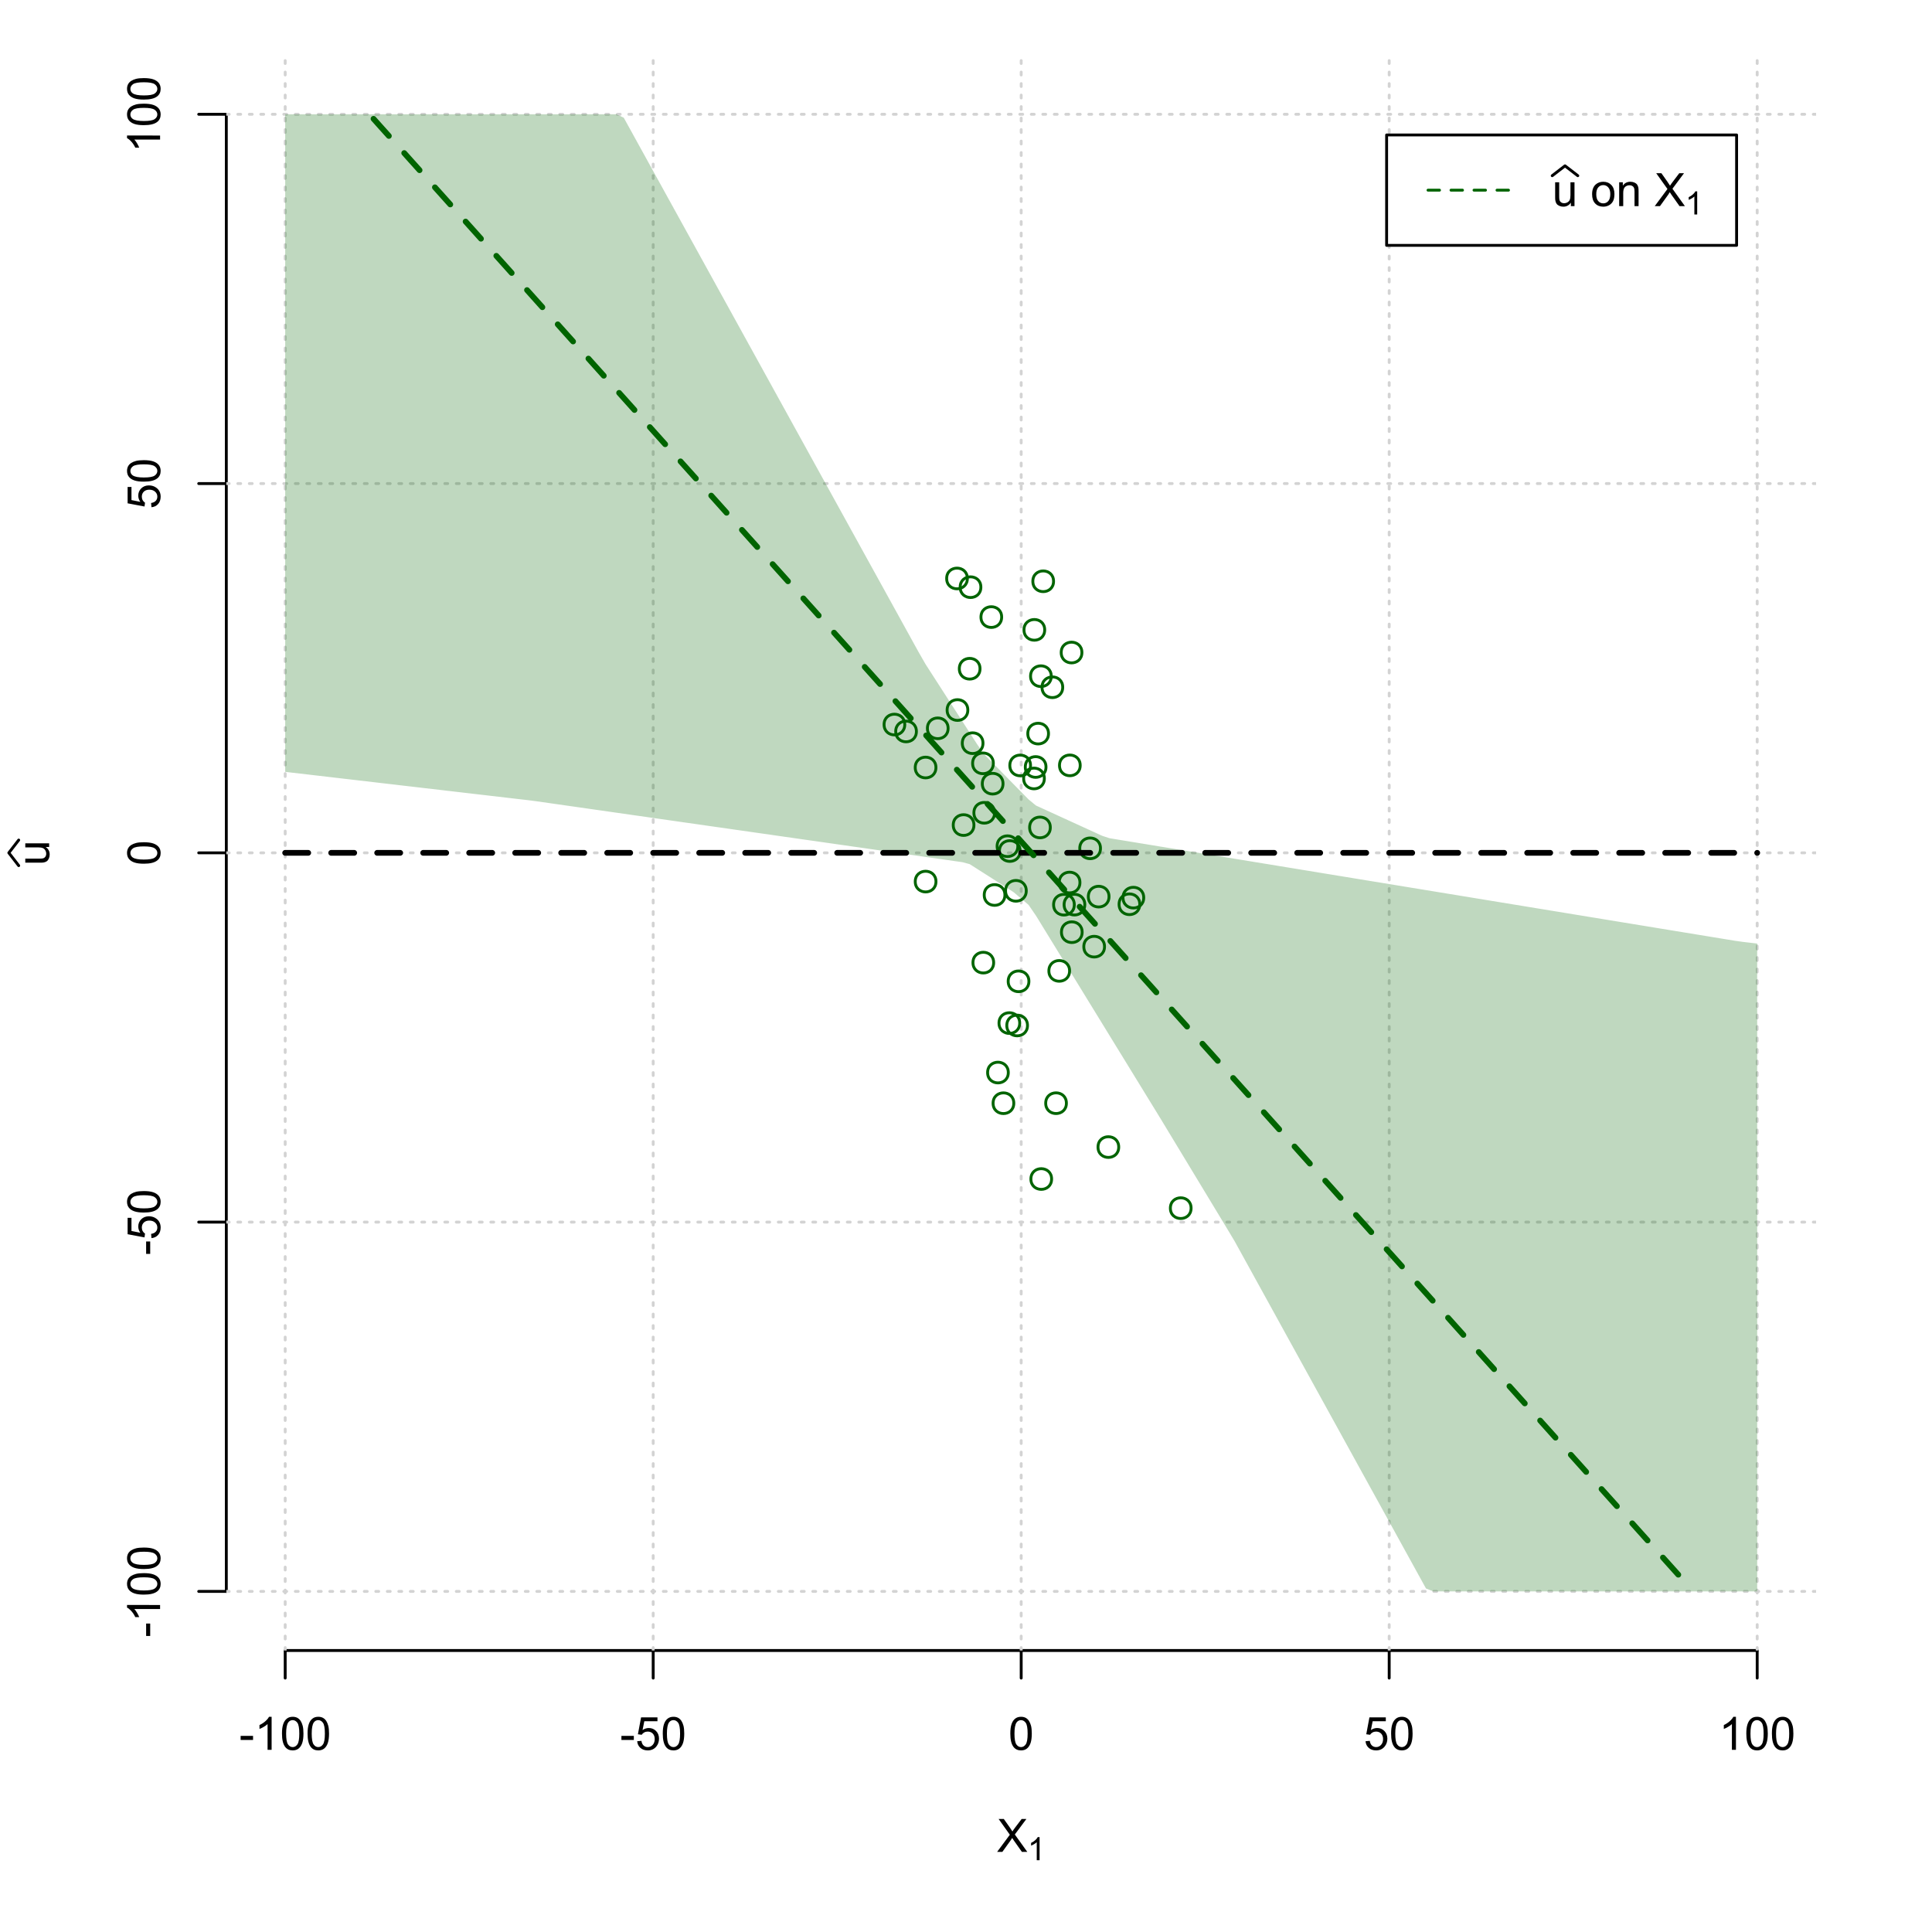 <?xml version="1.0" encoding="UTF-8"?>
<svg xmlns="http://www.w3.org/2000/svg" xmlns:xlink="http://www.w3.org/1999/xlink" width="504pt" height="504pt" viewBox="0 0 504 504" version="1.1">
<defs>
<g>
<symbol overflow="visible" id="glyph0-0">
<path style="stroke:none;" d="M 1.5 0 L 1.5 -7.5 L 7.5 -7.5 L 7.5 0 Z M 1.688 -0.188 L 7.312 -0.188 L 7.312 -7.312 L 1.688 -7.312 Z M 1.688 -0.188 "/>
</symbol>
<symbol overflow="visible" id="glyph0-1">
<path style="stroke:none;" d="M 0.055 0 L 3.375 -4.477 L 0.445 -8.59 L 1.797 -8.59 L 3.359 -6.387 C 3.68 -5.93 3.91 -5.578 4.047 -5.332 C 4.238 -5.645 4.465 -5.969 4.727 -6.312 L 6.457 -8.59 L 7.695 -8.59 L 4.676 -4.539 L 7.93 0 L 6.523 0 L 4.359 -3.062 C 4.238 -3.238 4.113 -3.43 3.984 -3.641 C 3.789 -3.324 3.652 -3.109 3.574 -2.992 L 1.418 0 Z M 0.055 0 "/>
</symbol>
<symbol overflow="visible" id="glyph0-2">
<path style="stroke:none;" d="M 0.383 -2.578 L 0.383 -3.641 L 3.621 -3.641 L 3.621 -2.578 Z M 0.383 -2.578 "/>
</symbol>
<symbol overflow="visible" id="glyph0-3">
<path style="stroke:none;" d="M 4.469 0 L 3.414 0 L 3.414 -6.719 C 3.16 -6.477 2.828 -6.234 2.414 -5.996 C 2 -5.75 1.629 -5.57 1.305 -5.449 L 1.305 -6.469 C 1.895 -6.742 2.41 -7.078 2.852 -7.477 C 3.293 -7.871 3.605 -8.254 3.789 -8.625 L 4.469 -8.625 Z M 4.469 0 "/>
</symbol>
<symbol overflow="visible" id="glyph0-4">
<path style="stroke:none;" d="M 0.5 -4.234 C 0.496 -5.246 0.602 -6.062 0.812 -6.688 C 1.02 -7.305 1.328 -7.785 1.742 -8.121 C 2.148 -8.457 2.668 -8.625 3.297 -8.625 C 3.758 -8.625 4.164 -8.531 4.512 -8.348 C 4.855 -8.16 5.141 -7.891 5.371 -7.543 C 5.594 -7.191 5.773 -6.766 5.906 -6.266 C 6.035 -5.762 6.098 -5.086 6.102 -4.234 C 6.098 -3.227 5.996 -2.414 5.789 -1.797 C 5.578 -1.176 5.266 -0.695 4.859 -0.359 C 4.445 -0.02 3.926 0.145 3.297 0.148 C 2.465 0.145 1.816 -0.148 1.348 -0.742 C 0.781 -1.457 0.496 -2.621 0.5 -4.234 Z M 1.582 -4.234 C 1.582 -2.824 1.746 -1.887 2.074 -1.418 C 2.402 -0.949 2.809 -0.715 3.297 -0.719 C 3.777 -0.715 4.184 -0.949 4.52 -1.422 C 4.848 -1.887 5.016 -2.824 5.016 -4.234 C 5.016 -5.648 4.848 -6.59 4.52 -7.055 C 4.184 -7.516 3.773 -7.746 3.289 -7.75 C 2.801 -7.746 2.414 -7.543 2.125 -7.137 C 1.762 -6.613 1.582 -5.645 1.582 -4.234 Z M 1.582 -4.234 "/>
</symbol>
<symbol overflow="visible" id="glyph0-5">
<path style="stroke:none;" d="M 0.5 -2.25 L 1.605 -2.344 C 1.684 -1.805 1.871 -1.398 2.176 -1.125 C 2.473 -0.852 2.836 -0.715 3.258 -0.719 C 3.766 -0.715 4.195 -0.906 4.547 -1.293 C 4.898 -1.672 5.074 -2.18 5.074 -2.82 C 5.074 -3.414 4.902 -3.891 4.566 -4.242 C 4.227 -4.59 3.785 -4.762 3.242 -4.766 C 2.898 -4.762 2.594 -4.684 2.32 -4.531 C 2.047 -4.375 1.832 -4.176 1.676 -3.93 L 0.688 -4.062 L 1.516 -8.473 L 5.789 -8.473 L 5.789 -7.465 L 2.359 -7.465 L 1.898 -5.156 C 2.414 -5.516 2.953 -5.695 3.523 -5.695 C 4.27 -5.695 4.902 -5.434 5.422 -4.914 C 5.934 -4.395 6.191 -3.727 6.195 -2.914 C 6.191 -2.133 5.965 -1.461 5.516 -0.898 C 4.961 -0.199 4.211 0.145 3.258 0.148 C 2.477 0.145 1.836 -0.07 1.344 -0.508 C 0.844 -0.941 0.562 -1.523 0.5 -2.25 Z M 0.5 -2.25 "/>
</symbol>
<symbol overflow="visible" id="glyph0-6">
<path style="stroke:none;" d="M 4.867 0 L 4.867 -0.914 C 4.379 -0.211 3.723 0.141 2.895 0.141 C 2.527 0.141 2.184 0.07 1.867 -0.07 C 1.547 -0.211 1.309 -0.387 1.156 -0.602 C 1 -0.812 0.895 -1.074 0.832 -1.383 C 0.785 -1.59 0.762 -1.918 0.766 -2.367 L 0.766 -6.223 L 1.82 -6.223 L 1.82 -2.773 C 1.816 -2.219 1.84 -1.848 1.887 -1.656 C 1.949 -1.379 2.09 -1.16 2.309 -1.004 C 2.523 -0.84 2.789 -0.762 3.105 -0.766 C 3.418 -0.762 3.715 -0.844 3.996 -1.008 C 4.273 -1.172 4.469 -1.391 4.586 -1.672 C 4.699 -1.949 4.758 -2.355 4.758 -2.891 L 4.758 -6.223 L 5.812 -6.223 L 5.812 0 Z M 4.867 0 "/>
</symbol>
<symbol overflow="visible" id="glyph0-7">
<path style="stroke:none;" d=""/>
</symbol>
<symbol overflow="visible" id="glyph0-8">
<path style="stroke:none;" d="M 0.398 -3.109 C 0.398 -4.262 0.719 -5.117 1.359 -5.672 C 1.895 -6.133 2.547 -6.363 3.316 -6.363 C 4.172 -6.363 4.871 -6.082 5.414 -5.52 C 5.953 -4.957 6.223 -4.184 6.227 -3.199 C 6.223 -2.398 6.102 -1.766 5.867 -1.309 C 5.625 -0.848 5.277 -0.492 4.82 -0.238 C 4.359 0.016 3.859 0.141 3.316 0.141 C 2.441 0.141 1.734 -0.137 1.203 -0.695 C 0.664 -1.254 0.398 -2.059 0.398 -3.109 Z M 1.484 -3.109 C 1.48 -2.309 1.656 -1.711 2.004 -1.32 C 2.348 -0.922 2.785 -0.727 3.316 -0.727 C 3.84 -0.727 4.273 -0.926 4.621 -1.324 C 4.969 -1.723 5.145 -2.328 5.145 -3.148 C 5.145 -3.914 4.969 -4.496 4.617 -4.895 C 4.266 -5.289 3.832 -5.488 3.316 -5.492 C 2.785 -5.488 2.348 -5.293 2.004 -4.898 C 1.656 -4.5 1.48 -3.902 1.484 -3.109 Z M 1.484 -3.109 "/>
</symbol>
<symbol overflow="visible" id="glyph0-9">
<path style="stroke:none;" d="M 0.789 0 L 0.789 -6.223 L 1.742 -6.223 L 1.742 -5.336 C 2.195 -6.02 2.855 -6.363 3.719 -6.363 C 4.09 -6.363 4.434 -6.293 4.754 -6.16 C 5.066 -6.023 5.305 -5.848 5.461 -5.633 C 5.617 -5.41 5.727 -5.152 5.789 -4.852 C 5.828 -4.656 5.848 -4.312 5.848 -3.828 L 5.848 0 L 4.793 0 L 4.793 -3.785 C 4.793 -4.215 4.75 -4.535 4.668 -4.75 C 4.586 -4.961 4.441 -5.129 4.234 -5.258 C 4.023 -5.383 3.777 -5.449 3.5 -5.449 C 3.047 -5.449 2.66 -5.305 2.332 -5.02 C 2.004 -4.734 1.84 -4.195 1.844 -3.398 L 1.844 0 Z M 0.789 0 "/>
</symbol>
<symbol overflow="visible" id="glyph1-0">
<path style="stroke:none;" d="M 1.051 0 L 1.051 -5.25 L 5.25 -5.25 L 5.25 0 Z M 1.18 -0.133 L 5.117 -0.133 L 5.117 -5.117 L 1.18 -5.117 Z M 1.18 -0.133 "/>
</symbol>
<symbol overflow="visible" id="glyph1-1">
<path style="stroke:none;" d="M 3.129 0 L 2.391 0 L 2.391 -4.703 C 2.211 -4.531 1.977 -4.363 1.691 -4.195 C 1.398 -4.023 1.141 -3.895 0.914 -3.812 L 0.914 -4.527 C 1.328 -4.719 1.688 -4.953 1.996 -5.234 C 2.305 -5.508 2.523 -5.777 2.652 -6.039 L 3.129 -6.039 Z M 3.129 0 "/>
</symbol>
<symbol overflow="visible" id="glyph2-0">
<path style="stroke:none;" d="M 0 -1.5 L -7.5 -1.5 L -7.5 -7.5 L 0 -7.5 Z M -0.188 -1.688 L -0.188 -7.312 L -7.312 -7.312 L -7.312 -1.688 Z M -0.188 -1.688 "/>
</symbol>
<symbol overflow="visible" id="glyph2-1">
<path style="stroke:none;" d="M 0 -4.867 L -0.914 -4.867 C -0.211 -4.379 0.141 -3.723 0.141 -2.895 C 0.141 -2.527 0.07 -2.184 -0.07 -1.867 C -0.211 -1.547 -0.387 -1.309 -0.598 -1.156 C -0.809 -1 -1.07 -0.895 -1.383 -0.832 C -1.59 -0.789 -1.918 -0.766 -2.367 -0.77 L -6.223 -0.77 L -6.223 -1.824 L -2.773 -1.824 C -2.219 -1.82 -1.848 -1.844 -1.656 -1.887 C -1.379 -1.949 -1.16 -2.09 -1.004 -2.309 C -0.84 -2.523 -0.762 -2.789 -0.766 -3.105 C -0.762 -3.418 -0.844 -3.715 -1.008 -3.996 C -1.172 -4.273 -1.391 -4.469 -1.672 -4.586 C -1.945 -4.699 -2.352 -4.758 -2.887 -4.758 L -6.223 -4.758 L -6.223 -5.812 L 0 -5.812 Z M 0 -4.867 "/>
</symbol>
<symbol overflow="visible" id="glyph2-2">
<path style="stroke:none;" d="M -2.578 -0.383 L -3.641 -0.383 L -3.641 -3.621 L -2.578 -3.621 Z M -2.578 -0.383 "/>
</symbol>
<symbol overflow="visible" id="glyph2-3">
<path style="stroke:none;" d="M 0 -4.469 L 0 -3.414 L -6.719 -3.418 C -6.477 -3.16 -6.234 -2.828 -5.996 -2.418 C -5.75 -2.004 -5.57 -1.633 -5.449 -1.309 L -6.469 -1.309 C -6.742 -1.895 -7.078 -2.41 -7.477 -2.852 C -7.871 -3.293 -8.254 -3.605 -8.625 -3.793 L -8.625 -4.473 Z M 0 -4.469 "/>
</symbol>
<symbol overflow="visible" id="glyph2-4">
<path style="stroke:none;" d="M -4.234 -0.5 C -5.246 -0.496 -6.062 -0.602 -6.688 -0.812 C -7.305 -1.02 -7.785 -1.328 -8.121 -1.742 C -8.457 -2.152 -8.625 -2.672 -8.625 -3.301 C -8.625 -3.758 -8.531 -4.164 -8.348 -4.512 C -8.16 -4.859 -7.891 -5.145 -7.543 -5.371 C -7.191 -5.594 -6.766 -5.773 -6.266 -5.906 C -5.762 -6.035 -5.086 -6.098 -4.234 -6.102 C -3.223 -6.098 -2.41 -5.996 -1.793 -5.789 C -1.176 -5.578 -0.695 -5.266 -0.359 -4.859 C -0.02 -4.445 0.145 -3.926 0.148 -3.297 C 0.145 -2.465 -0.148 -1.816 -0.742 -1.348 C -1.457 -0.781 -2.621 -0.496 -4.234 -0.5 Z M -4.234 -1.582 C -2.824 -1.582 -1.887 -1.746 -1.418 -2.074 C -0.949 -2.402 -0.715 -2.809 -0.719 -3.297 C -0.715 -3.777 -0.949 -4.184 -1.422 -4.52 C -1.887 -4.848 -2.824 -5.016 -4.234 -5.016 C -5.648 -5.016 -6.59 -4.848 -7.055 -4.52 C -7.516 -4.188 -7.746 -3.777 -7.75 -3.289 C -7.746 -2.801 -7.543 -2.414 -7.137 -2.129 C -6.613 -1.762 -5.645 -1.582 -4.234 -1.582 Z M -4.234 -1.582 "/>
</symbol>
<symbol overflow="visible" id="glyph2-5">
<path style="stroke:none;" d="M -2.25 -0.5 L -2.344 -1.605 C -1.805 -1.684 -1.398 -1.871 -1.125 -2.176 C -0.852 -2.473 -0.715 -2.836 -0.719 -3.258 C -0.715 -3.766 -0.906 -4.195 -1.293 -4.547 C -1.672 -4.898 -2.18 -5.074 -2.816 -5.074 C -3.414 -5.074 -3.891 -4.902 -4.242 -4.566 C -4.59 -4.227 -4.762 -3.785 -4.766 -3.242 C -4.762 -2.898 -4.684 -2.594 -4.531 -2.32 C -4.375 -2.047 -4.176 -1.832 -3.93 -1.676 L -4.062 -0.688 L -8.473 -1.52 L -8.473 -5.789 L -7.465 -5.789 L -7.465 -2.363 L -5.156 -1.898 C -5.516 -2.414 -5.695 -2.953 -5.695 -3.523 C -5.695 -4.27 -5.434 -4.902 -4.914 -5.422 C -4.395 -5.934 -3.727 -6.191 -2.91 -6.195 C -2.133 -6.191 -1.461 -5.965 -0.895 -5.516 C -0.199 -4.961 0.145 -4.211 0.148 -3.258 C 0.145 -2.477 -0.07 -1.836 -0.508 -1.344 C -0.941 -0.848 -1.523 -0.566 -2.25 -0.5 Z M -2.25 -0.5 "/>
</symbol>
</g>
<clipPath id="clip1">
  <path d="M 74 14.398 L 75 14.398 L 75 430.559 L 74 430.559 Z M 74 14.398 "/>
</clipPath>
<clipPath id="clip2">
  <path d="M 170 14.398 L 171 14.398 L 171 430.559 L 170 430.559 Z M 170 14.398 "/>
</clipPath>
<clipPath id="clip3">
  <path d="M 266 14.398 L 267 14.398 L 267 430.559 L 266 430.559 Z M 266 14.398 "/>
</clipPath>
<clipPath id="clip4">
  <path d="M 362 14.398 L 363 14.398 L 363 430.559 L 362 430.559 Z M 362 14.398 "/>
</clipPath>
<clipPath id="clip5">
  <path d="M 458 14.398 L 459 14.398 L 459 430.559 L 458 430.559 Z M 458 14.398 "/>
</clipPath>
<clipPath id="clip6">
  <path d="M 59.039 414 L 473.758 414 L 473.758 416 L 59.039 416 Z M 59.039 414 "/>
</clipPath>
<clipPath id="clip7">
  <path d="M 59.039 318 L 473.758 318 L 473.758 320 L 59.039 320 Z M 59.039 318 "/>
</clipPath>
<clipPath id="clip8">
  <path d="M 59.039 222 L 473.758 222 L 473.758 223 L 59.039 223 Z M 59.039 222 "/>
</clipPath>
<clipPath id="clip9">
  <path d="M 59.039 125 L 473.758 125 L 473.758 127 L 59.039 127 Z M 59.039 125 "/>
</clipPath>
<clipPath id="clip10">
  <path d="M 59.039 29 L 473.758 29 L 473.758 31 L 59.039 31 Z M 59.039 29 "/>
</clipPath>
</defs>
<g id="surface3906">
<rect x="0" y="0" width="504" height="504" style="fill:rgb(100%,100%,100%);fill-opacity:1;stroke:none;"/>
<g style="fill:rgb(0%,0%,0%);fill-opacity:1;">
  <use xlink:href="#glyph0-1" x="260.062" y="483.102"/>
</g>
<g style="fill:rgb(0%,0%,0%);fill-opacity:1;">
  <use xlink:href="#glyph1-1" x="268.066" y="485.281"/>
</g>
<g style="fill:rgb(0%,0%,0%);fill-opacity:1;">
  <use xlink:href="#glyph2-1" x="12.82" y="225.816"/>
</g>
<path style="fill:none;stroke-width:0.75;stroke-linecap:round;stroke-linejoin:round;stroke:rgb(0%,0%,0%);stroke-opacity:1;stroke-miterlimit:10;" d="M 4.879 225.816 L 2.301 222.48 L 4.879 219.145 "/>
<path style="fill:none;stroke-width:0.75;stroke-linecap:round;stroke-linejoin:round;stroke:rgb(0%,0%,0%);stroke-opacity:1;stroke-miterlimit:10;" d="M 74.398 430.559 L 458.398 430.559 "/>
<path style="fill:none;stroke-width:0.75;stroke-linecap:round;stroke-linejoin:round;stroke:rgb(0%,0%,0%);stroke-opacity:1;stroke-miterlimit:10;" d="M 74.398 430.559 L 74.398 437.762 "/>
<path style="fill:none;stroke-width:0.75;stroke-linecap:round;stroke-linejoin:round;stroke:rgb(0%,0%,0%);stroke-opacity:1;stroke-miterlimit:10;" d="M 170.398 430.559 L 170.398 437.762 "/>
<path style="fill:none;stroke-width:0.75;stroke-linecap:round;stroke-linejoin:round;stroke:rgb(0%,0%,0%);stroke-opacity:1;stroke-miterlimit:10;" d="M 266.398 430.559 L 266.398 437.762 "/>
<path style="fill:none;stroke-width:0.75;stroke-linecap:round;stroke-linejoin:round;stroke:rgb(0%,0%,0%);stroke-opacity:1;stroke-miterlimit:10;" d="M 362.398 430.559 L 362.398 437.762 "/>
<path style="fill:none;stroke-width:0.75;stroke-linecap:round;stroke-linejoin:round;stroke:rgb(0%,0%,0%);stroke-opacity:1;stroke-miterlimit:10;" d="M 458.398 430.559 L 458.398 437.762 "/>
<g style="fill:rgb(0%,0%,0%);fill-opacity:1;">
  <use xlink:href="#glyph0-2" x="62.391" y="456.48"/>
  <use xlink:href="#glyph0-3" x="66.387" y="456.48"/>
  <use xlink:href="#glyph0-4" x="73.061" y="456.48"/>
  <use xlink:href="#glyph0-4" x="79.734" y="456.48"/>
</g>
<g style="fill:rgb(0%,0%,0%);fill-opacity:1;">
  <use xlink:href="#glyph0-2" x="161.727" y="456.48"/>
  <use xlink:href="#glyph0-5" x="165.723" y="456.48"/>
  <use xlink:href="#glyph0-4" x="172.396" y="456.48"/>
</g>
<g style="fill:rgb(0%,0%,0%);fill-opacity:1;">
  <use xlink:href="#glyph0-4" x="263.062" y="456.48"/>
</g>
<g style="fill:rgb(0%,0%,0%);fill-opacity:1;">
  <use xlink:href="#glyph0-5" x="355.727" y="456.48"/>
  <use xlink:href="#glyph0-4" x="362.4" y="456.48"/>
</g>
<g style="fill:rgb(0%,0%,0%);fill-opacity:1;">
  <use xlink:href="#glyph0-3" x="448.387" y="456.48"/>
  <use xlink:href="#glyph0-4" x="455.061" y="456.48"/>
  <use xlink:href="#glyph0-4" x="461.734" y="456.48"/>
</g>
<path style="fill:none;stroke-width:0.75;stroke-linecap:round;stroke-linejoin:round;stroke:rgb(0%,0%,0%);stroke-opacity:1;stroke-miterlimit:10;" d="M 59.039 415.148 L 59.039 29.812 "/>
<path style="fill:none;stroke-width:0.75;stroke-linecap:round;stroke-linejoin:round;stroke:rgb(0%,0%,0%);stroke-opacity:1;stroke-miterlimit:10;" d="M 59.039 415.148 L 51.84 415.148 "/>
<path style="fill:none;stroke-width:0.75;stroke-linecap:round;stroke-linejoin:round;stroke:rgb(0%,0%,0%);stroke-opacity:1;stroke-miterlimit:10;" d="M 59.039 318.812 L 51.84 318.812 "/>
<path style="fill:none;stroke-width:0.75;stroke-linecap:round;stroke-linejoin:round;stroke:rgb(0%,0%,0%);stroke-opacity:1;stroke-miterlimit:10;" d="M 59.039 222.48 L 51.84 222.48 "/>
<path style="fill:none;stroke-width:0.75;stroke-linecap:round;stroke-linejoin:round;stroke:rgb(0%,0%,0%);stroke-opacity:1;stroke-miterlimit:10;" d="M 59.039 126.148 L 51.84 126.148 "/>
<path style="fill:none;stroke-width:0.75;stroke-linecap:round;stroke-linejoin:round;stroke:rgb(0%,0%,0%);stroke-opacity:1;stroke-miterlimit:10;" d="M 59.039 29.812 L 51.84 29.812 "/>
<g style="fill:rgb(0%,0%,0%);fill-opacity:1;">
  <use xlink:href="#glyph2-2" x="41.762" y="427.156"/>
  <use xlink:href="#glyph2-3" x="41.762" y="423.16"/>
  <use xlink:href="#glyph2-4" x="41.762" y="416.486"/>
  <use xlink:href="#glyph2-4" x="41.762" y="409.812"/>
</g>
<g style="fill:rgb(0%,0%,0%);fill-opacity:1;">
  <use xlink:href="#glyph2-2" x="41.762" y="327.484"/>
  <use xlink:href="#glyph2-5" x="41.762" y="323.488"/>
  <use xlink:href="#glyph2-4" x="41.762" y="316.814"/>
</g>
<g style="fill:rgb(0%,0%,0%);fill-opacity:1;">
  <use xlink:href="#glyph2-4" x="41.762" y="225.816"/>
</g>
<g style="fill:rgb(0%,0%,0%);fill-opacity:1;">
  <use xlink:href="#glyph2-5" x="41.762" y="132.82"/>
  <use xlink:href="#glyph2-4" x="41.762" y="126.146"/>
</g>
<g style="fill:rgb(0%,0%,0%);fill-opacity:1;">
  <use xlink:href="#glyph2-3" x="41.762" y="39.824"/>
  <use xlink:href="#glyph2-4" x="41.762" y="33.15"/>
  <use xlink:href="#glyph2-4" x="41.762" y="26.477"/>
</g>
<g clip-path="url(#clip1)" clip-rule="nonzero">
<path style="fill:none;stroke-width:0.75;stroke-linecap:round;stroke-linejoin:round;stroke:rgb(82.745%,82.745%,82.745%);stroke-opacity:1;stroke-dasharray:0.75,2.25;stroke-miterlimit:10;" d="M 74.398 430.559 L 74.398 14.398 "/>
</g>
<g clip-path="url(#clip2)" clip-rule="nonzero">
<path style="fill:none;stroke-width:0.75;stroke-linecap:round;stroke-linejoin:round;stroke:rgb(82.745%,82.745%,82.745%);stroke-opacity:1;stroke-dasharray:0.75,2.25;stroke-miterlimit:10;" d="M 170.398 430.559 L 170.398 14.398 "/>
</g>
<g clip-path="url(#clip3)" clip-rule="nonzero">
<path style="fill:none;stroke-width:0.75;stroke-linecap:round;stroke-linejoin:round;stroke:rgb(82.745%,82.745%,82.745%);stroke-opacity:1;stroke-dasharray:0.75,2.25;stroke-miterlimit:10;" d="M 266.398 430.559 L 266.398 14.398 "/>
</g>
<g clip-path="url(#clip4)" clip-rule="nonzero">
<path style="fill:none;stroke-width:0.75;stroke-linecap:round;stroke-linejoin:round;stroke:rgb(82.745%,82.745%,82.745%);stroke-opacity:1;stroke-dasharray:0.75,2.25;stroke-miterlimit:10;" d="M 362.398 430.559 L 362.398 14.398 "/>
</g>
<g clip-path="url(#clip5)" clip-rule="nonzero">
<path style="fill:none;stroke-width:0.75;stroke-linecap:round;stroke-linejoin:round;stroke:rgb(82.745%,82.745%,82.745%);stroke-opacity:1;stroke-dasharray:0.75,2.25;stroke-miterlimit:10;" d="M 458.398 430.559 L 458.398 14.398 "/>
</g>
<g clip-path="url(#clip6)" clip-rule="nonzero">
<path style="fill:none;stroke-width:0.75;stroke-linecap:round;stroke-linejoin:round;stroke:rgb(82.745%,82.745%,82.745%);stroke-opacity:1;stroke-dasharray:0.75,2.25;stroke-miterlimit:10;" d="M 59.039 415.148 L 473.762 415.148 "/>
</g>
<g clip-path="url(#clip7)" clip-rule="nonzero">
<path style="fill:none;stroke-width:0.75;stroke-linecap:round;stroke-linejoin:round;stroke:rgb(82.745%,82.745%,82.745%);stroke-opacity:1;stroke-dasharray:0.75,2.25;stroke-miterlimit:10;" d="M 59.039 318.812 L 473.762 318.812 "/>
</g>
<g clip-path="url(#clip8)" clip-rule="nonzero">
<path style="fill:none;stroke-width:0.75;stroke-linecap:round;stroke-linejoin:round;stroke:rgb(82.745%,82.745%,82.745%);stroke-opacity:1;stroke-dasharray:0.75,2.25;stroke-miterlimit:10;" d="M 59.039 222.48 L 473.762 222.48 "/>
</g>
<g clip-path="url(#clip9)" clip-rule="nonzero">
<path style="fill:none;stroke-width:0.75;stroke-linecap:round;stroke-linejoin:round;stroke:rgb(82.745%,82.745%,82.745%);stroke-opacity:1;stroke-dasharray:0.75,2.25;stroke-miterlimit:10;" d="M 59.039 126.148 L 473.762 126.148 "/>
</g>
<g clip-path="url(#clip10)" clip-rule="nonzero">
<path style="fill:none;stroke-width:0.75;stroke-linecap:round;stroke-linejoin:round;stroke:rgb(82.745%,82.745%,82.745%);stroke-opacity:1;stroke-dasharray:0.75,2.25;stroke-miterlimit:10;" d="M 59.039 29.812 L 473.762 29.812 "/>
</g>
<path style=" stroke:none;fill-rule:nonzero;fill:rgb(0%,39.216%,0%);fill-opacity:0.251;" d="M 74.398 29.812 L 160.801 29.812 L 162.719 30.711 L 164.641 34.188 L 166.559 37.668 L 168.48 41.148 L 170.398 44.629 L 172.32 48.109 L 174.238 51.59 L 176.16 55.066 L 178.078 58.547 L 181.922 65.508 L 183.84 68.988 L 185.762 72.469 L 187.68 75.949 L 189.602 79.426 L 191.52 82.906 L 193.441 86.387 L 195.359 89.867 L 197.281 93.348 L 199.199 96.828 L 201.121 100.309 L 203.039 103.785 L 204.961 107.266 L 206.879 110.746 L 208.801 114.227 L 210.719 117.707 L 212.641 121.188 L 214.559 124.668 L 216.48 128.145 L 218.398 131.625 L 220.32 135.105 L 222.238 138.586 L 224.16 142.066 L 226.078 145.547 L 228 149.027 L 229.922 152.504 L 231.84 155.984 L 233.762 159.465 L 235.68 162.945 L 237.602 166.426 L 239.52 169.906 L 241.441 173.258 L 243.359 176.238 L 245.281 179.219 L 247.199 182.199 L 249.121 185.18 L 251.039 188.156 L 252.961 191.137 L 254.879 194.117 L 256.801 196.84 L 258.719 198.789 L 260.641 200.742 L 262.559 202.691 L 264.48 204.641 L 266.398 206.594 L 268.32 208.543 L 270.238 210.129 L 272.16 211.008 L 274.078 211.887 L 277.922 213.645 L 279.84 214.523 L 281.762 215.402 L 283.68 216.277 L 285.602 217.156 L 287.52 218.035 L 289.441 218.664 L 291.359 218.98 L 293.281 219.297 L 295.199 219.609 L 297.121 219.926 L 299.039 220.238 L 300.961 220.555 L 302.879 220.871 L 304.801 221.184 L 306.719 221.5 L 308.641 221.812 L 310.559 222.129 L 312.48 222.445 L 314.398 222.758 L 316.32 223.074 L 318.238 223.387 L 320.16 223.703 L 322.078 224.016 L 325.922 224.648 L 327.84 224.961 L 329.762 225.277 L 331.68 225.59 L 333.602 225.906 L 335.52 226.223 L 337.441 226.535 L 339.359 226.852 L 341.281 227.164 L 343.199 227.48 L 345.121 227.797 L 347.039 228.109 L 348.961 228.426 L 350.879 228.738 L 352.801 229.055 L 354.719 229.371 L 356.641 229.684 L 358.559 230 L 360.48 230.312 L 362.398 230.629 L 364.32 230.941 L 366.238 231.258 L 368.16 231.574 L 370.078 231.887 L 372 232.203 L 373.922 232.516 L 375.84 232.832 L 377.762 233.148 L 379.68 233.461 L 381.602 233.777 L 383.52 234.09 L 385.441 234.406 L 387.359 234.723 L 389.281 235.035 L 391.199 235.352 L 393.121 235.664 L 395.039 235.98 L 396.961 236.293 L 398.879 236.609 L 400.801 236.926 L 402.719 237.238 L 404.641 237.555 L 406.559 237.867 L 408.48 238.184 L 410.398 238.5 L 412.32 238.812 L 414.238 239.129 L 416.16 239.441 L 418.078 239.758 L 420 240.074 L 421.922 240.387 L 423.84 240.703 L 425.762 241.016 L 427.68 241.332 L 429.602 241.645 L 431.52 241.961 L 433.441 242.277 L 435.359 242.59 L 437.281 242.906 L 439.199 243.219 L 441.121 243.535 L 443.039 243.852 L 444.961 244.164 L 446.879 244.48 L 448.801 244.793 L 450.719 245.109 L 452.641 245.426 L 454.559 245.695 L 456.48 245.922 L 458.398 246.145 L 458.398 415.148 L 373.922 415.148 L 372 414.387 L 370.078 410.902 L 368.16 407.418 L 366.238 403.934 L 364.32 400.449 L 362.398 396.965 L 360.48 393.48 L 358.559 389.996 L 356.641 386.516 L 354.719 383.031 L 352.801 379.547 L 350.879 376.062 L 348.961 372.578 L 347.039 369.094 L 345.121 365.609 L 343.199 362.125 L 341.281 358.641 L 339.359 355.156 L 337.441 351.672 L 335.52 348.188 L 333.602 344.703 L 331.68 341.219 L 329.762 337.734 L 327.84 334.25 L 325.922 330.766 L 322.078 323.797 L 320.16 320.594 L 318.238 317.418 L 316.32 314.246 L 314.398 311.07 L 312.48 307.898 L 310.559 304.723 L 308.641 301.551 L 306.719 298.375 L 304.801 295.203 L 302.879 292.027 L 300.961 288.895 L 299.039 285.77 L 297.121 282.641 L 295.199 279.512 L 293.281 276.383 L 291.359 273.258 L 289.441 270.129 L 287.52 267 L 285.602 263.871 L 283.68 260.746 L 281.762 257.617 L 279.84 254.488 L 277.922 251.359 L 276 248.234 L 274.078 245.105 L 272.16 241.977 L 270.238 238.848 L 268.32 236.055 L 266.398 234.422 L 264.48 232.785 L 262.559 231.543 L 260.641 230.32 L 258.719 229.094 L 256.801 227.871 L 254.879 226.648 L 252.961 225.426 L 251.039 224.914 L 249.121 224.641 L 247.199 224.367 L 245.281 224.09 L 243.359 223.816 L 241.441 223.543 L 239.52 223.266 L 237.602 222.992 L 235.68 222.719 L 233.762 222.441 L 231.84 222.168 L 229.922 221.895 L 228 221.621 L 226.078 221.344 L 224.16 221.07 L 222.238 220.797 L 220.32 220.52 L 218.398 220.246 L 216.48 219.973 L 214.559 219.695 L 212.641 219.422 L 210.719 219.148 L 208.801 218.875 L 206.879 218.598 L 204.961 218.324 L 203.039 218.051 L 201.121 217.773 L 199.199 217.5 L 197.281 217.227 L 195.359 216.949 L 193.441 216.676 L 191.52 216.402 L 189.602 216.125 L 187.68 215.852 L 185.762 215.578 L 183.84 215.305 L 181.922 215.027 L 178.078 214.48 L 176.16 214.203 L 174.238 213.93 L 172.32 213.656 L 170.398 213.379 L 168.48 213.105 L 166.559 212.832 L 164.641 212.559 L 162.719 212.281 L 160.801 212.008 L 158.879 211.734 L 156.961 211.457 L 155.039 211.184 L 153.121 210.91 L 151.199 210.633 L 149.281 210.359 L 147.359 210.086 L 145.441 209.812 L 143.52 209.535 L 141.602 209.262 L 139.68 208.988 L 137.762 208.742 L 135.84 208.52 L 133.922 208.297 L 132 208.07 L 130.078 207.848 L 128.16 207.625 L 126.238 207.398 L 124.32 207.176 L 122.398 206.953 L 120.48 206.727 L 118.559 206.504 L 116.641 206.281 L 114.719 206.055 L 112.801 205.832 L 110.879 205.609 L 108.961 205.383 L 107.039 205.16 L 105.121 204.938 L 103.199 204.711 L 101.281 204.488 L 99.359 204.266 L 97.441 204.039 L 95.52 203.816 L 93.602 203.594 L 91.68 203.367 L 89.762 203.145 L 87.84 202.922 L 85.922 202.695 L 82.078 202.25 L 80.16 202.023 L 78.238 201.801 L 76.32 201.578 L 74.398 201.352 Z M 74.398 29.812 "/>
<path style="fill:none;stroke-width:0.75;stroke-linecap:round;stroke-linejoin:round;stroke:rgb(0%,39.216%,0%);stroke-opacity:1;stroke-miterlimit:10;" d="M 274.332 307.57 C 274.332 311.172 268.93 311.172 268.93 307.57 C 268.93 303.973 274.332 303.973 274.332 307.57 "/>
<path style="fill:none;stroke-width:0.75;stroke-linecap:round;stroke-linejoin:round;stroke:rgb(0%,39.216%,0%);stroke-opacity:1;stroke-miterlimit:10;" d="M 291.84 299.238 C 291.84 302.836 286.438 302.836 286.438 299.238 C 286.438 295.637 291.84 295.637 291.84 299.238 "/>
<path style="fill:none;stroke-width:0.75;stroke-linecap:round;stroke-linejoin:round;stroke:rgb(0%,39.216%,0%);stroke-opacity:1;stroke-miterlimit:10;" d="M 274.84 151.641 C 274.84 155.238 269.438 155.238 269.438 151.641 C 269.438 148.039 274.84 148.039 274.84 151.641 "/>
<path style="fill:none;stroke-width:0.75;stroke-linecap:round;stroke-linejoin:round;stroke:rgb(0%,39.216%,0%);stroke-opacity:1;stroke-miterlimit:10;" d="M 272.531 164.312 C 272.531 167.91 267.129 167.91 267.129 164.312 C 267.129 160.711 272.531 160.711 272.531 164.312 "/>
<path style="fill:none;stroke-width:0.75;stroke-linecap:round;stroke-linejoin:round;stroke:rgb(0%,39.216%,0%);stroke-opacity:1;stroke-miterlimit:10;" d="M 259.457 212.031 C 259.457 215.633 254.059 215.633 254.059 212.031 C 254.059 208.434 259.457 208.434 259.457 212.031 "/>
<path style="fill:none;stroke-width:0.75;stroke-linecap:round;stroke-linejoin:round;stroke:rgb(0%,39.216%,0%);stroke-opacity:1;stroke-miterlimit:10;" d="M 255.879 153.176 C 255.879 156.777 250.477 156.777 250.477 153.176 C 250.477 149.578 255.879 149.578 255.879 153.176 "/>
<path style="fill:none;stroke-width:0.75;stroke-linecap:round;stroke-linejoin:round;stroke:rgb(0%,39.216%,0%);stroke-opacity:1;stroke-miterlimit:10;" d="M 273.523 191.371 C 273.523 194.973 268.121 194.973 268.121 191.371 C 268.121 187.773 273.523 187.773 273.523 191.371 "/>
<path style="fill:none;stroke-width:0.75;stroke-linecap:round;stroke-linejoin:round;stroke:rgb(0%,39.216%,0%);stroke-opacity:1;stroke-miterlimit:10;" d="M 255.656 174.453 C 255.656 178.055 250.258 178.055 250.258 174.453 C 250.258 170.852 255.656 170.852 255.656 174.453 "/>
<path style="fill:none;stroke-width:0.75;stroke-linecap:round;stroke-linejoin:round;stroke:rgb(0%,39.216%,0%);stroke-opacity:1;stroke-miterlimit:10;" d="M 297.332 235.898 C 297.332 239.496 291.934 239.496 291.934 235.898 C 291.934 232.297 297.332 232.297 297.332 235.898 "/>
<path style="fill:none;stroke-width:0.75;stroke-linecap:round;stroke-linejoin:round;stroke:rgb(0%,39.216%,0%);stroke-opacity:1;stroke-miterlimit:10;" d="M 282.301 243.18 C 282.301 246.777 276.902 246.777 276.902 243.18 C 276.902 239.578 282.301 239.578 282.301 243.18 "/>
<path style="fill:none;stroke-width:0.75;stroke-linecap:round;stroke-linejoin:round;stroke:rgb(0%,39.216%,0%);stroke-opacity:1;stroke-miterlimit:10;" d="M 282.992 235.992 C 282.992 239.594 277.594 239.594 277.594 235.992 C 277.594 232.395 282.992 232.395 282.992 235.992 "/>
<path style="fill:none;stroke-width:0.75;stroke-linecap:round;stroke-linejoin:round;stroke:rgb(0%,39.216%,0%);stroke-opacity:1;stroke-miterlimit:10;" d="M 280.254 236.012 C 280.254 239.609 274.852 239.609 274.852 236.012 C 274.852 232.41 280.254 232.41 280.254 236.012 "/>
<path style="fill:none;stroke-width:0.75;stroke-linecap:round;stroke-linejoin:round;stroke:rgb(0%,39.216%,0%);stroke-opacity:1;stroke-miterlimit:10;" d="M 287.082 221.301 C 287.082 224.902 281.68 224.902 281.68 221.301 C 281.68 217.703 287.082 217.703 287.082 221.301 "/>
<path style="fill:none;stroke-width:0.75;stroke-linecap:round;stroke-linejoin:round;stroke:rgb(0%,39.216%,0%);stroke-opacity:1;stroke-miterlimit:10;" d="M 252.477 185.227 C 252.477 188.828 247.074 188.828 247.074 185.227 C 247.074 181.625 252.477 181.625 252.477 185.227 "/>
<path style="fill:none;stroke-width:0.75;stroke-linecap:round;stroke-linejoin:round;stroke:rgb(0%,39.216%,0%);stroke-opacity:1;stroke-miterlimit:10;" d="M 266.012 266.891 C 266.012 270.492 260.609 270.492 260.609 266.891 C 260.609 263.293 266.012 263.293 266.012 266.891 "/>
<path style="fill:none;stroke-width:0.75;stroke-linecap:round;stroke-linejoin:round;stroke:rgb(0%,39.216%,0%);stroke-opacity:1;stroke-miterlimit:10;" d="M 268.832 199.68 C 268.832 203.281 263.434 203.281 263.434 199.68 C 263.434 196.082 268.832 196.082 268.832 199.68 "/>
<path style="fill:none;stroke-width:0.75;stroke-linecap:round;stroke-linejoin:round;stroke:rgb(0%,39.216%,0%);stroke-opacity:1;stroke-miterlimit:10;" d="M 288.137 246.957 C 288.137 250.555 282.734 250.555 282.734 246.957 C 282.734 243.355 288.137 243.355 288.137 246.957 "/>
<path style="fill:none;stroke-width:0.75;stroke-linecap:round;stroke-linejoin:round;stroke:rgb(0%,39.216%,0%);stroke-opacity:1;stroke-miterlimit:10;" d="M 278.191 287.789 C 278.191 291.391 272.793 291.391 272.793 287.789 C 272.793 284.191 278.191 284.191 278.191 287.789 "/>
<path style="fill:none;stroke-width:0.75;stroke-linecap:round;stroke-linejoin:round;stroke:rgb(0%,39.216%,0%);stroke-opacity:1;stroke-miterlimit:10;" d="M 264.469 287.797 C 264.469 291.395 259.066 291.395 259.066 287.797 C 259.066 284.195 264.469 284.195 264.469 287.797 "/>
<path style="fill:none;stroke-width:0.75;stroke-linecap:round;stroke-linejoin:round;stroke:rgb(0%,39.216%,0%);stroke-opacity:1;stroke-miterlimit:10;" d="M 281.793 199.664 C 281.793 203.262 276.391 203.262 276.391 199.664 C 276.391 196.062 281.793 196.062 281.793 199.664 "/>
<path style="fill:none;stroke-width:0.75;stroke-linecap:round;stroke-linejoin:round;stroke:rgb(0%,39.216%,0%);stroke-opacity:1;stroke-miterlimit:10;" d="M 261.656 204.441 C 261.656 208.039 256.254 208.039 256.254 204.441 C 256.254 200.84 261.656 200.84 261.656 204.441 "/>
<path style="fill:none;stroke-width:0.75;stroke-linecap:round;stroke-linejoin:round;stroke:rgb(0%,39.216%,0%);stroke-opacity:1;stroke-miterlimit:10;" d="M 262.152 233.477 C 262.152 237.078 256.754 237.078 256.754 233.477 C 256.754 229.875 262.152 229.875 262.152 233.477 "/>
<path style="fill:none;stroke-width:0.75;stroke-linecap:round;stroke-linejoin:round;stroke:rgb(0%,39.216%,0%);stroke-opacity:1;stroke-miterlimit:10;" d="M 247.332 189.992 C 247.332 193.594 241.934 193.594 241.934 189.992 C 241.934 186.395 247.332 186.395 247.332 189.992 "/>
<path style="fill:none;stroke-width:0.75;stroke-linecap:round;stroke-linejoin:round;stroke:rgb(0%,39.216%,0%);stroke-opacity:1;stroke-miterlimit:10;" d="M 272.438 203.078 C 272.438 206.676 267.039 206.676 267.039 203.078 C 267.039 199.477 272.438 199.477 272.438 203.078 "/>
<path style="fill:none;stroke-width:0.75;stroke-linecap:round;stroke-linejoin:round;stroke:rgb(0%,39.216%,0%);stroke-opacity:1;stroke-miterlimit:10;" d="M 279.02 253.273 C 279.02 256.875 273.621 256.875 273.621 253.273 C 273.621 249.676 279.02 249.676 279.02 253.273 "/>
<path style="fill:none;stroke-width:0.75;stroke-linecap:round;stroke-linejoin:round;stroke:rgb(0%,39.216%,0%);stroke-opacity:1;stroke-miterlimit:10;" d="M 244.164 229.98 C 244.164 233.578 238.762 233.578 238.762 229.98 C 238.762 226.379 244.164 226.379 244.164 229.98 "/>
<path style="fill:none;stroke-width:0.75;stroke-linecap:round;stroke-linejoin:round;stroke:rgb(0%,39.216%,0%);stroke-opacity:1;stroke-miterlimit:10;" d="M 277.23 179.285 C 277.23 182.883 271.832 182.883 271.832 179.285 C 271.832 175.684 277.23 175.684 277.23 179.285 "/>
<path style="fill:none;stroke-width:0.75;stroke-linecap:round;stroke-linejoin:round;stroke:rgb(0%,39.216%,0%);stroke-opacity:1;stroke-miterlimit:10;" d="M 268.41 255.996 C 268.41 259.598 263.008 259.598 263.008 255.996 C 263.008 252.395 268.41 252.395 268.41 255.996 "/>
<path style="fill:none;stroke-width:0.75;stroke-linecap:round;stroke-linejoin:round;stroke:rgb(0%,39.216%,0%);stroke-opacity:1;stroke-miterlimit:10;" d="M 256.43 193.875 C 256.43 197.477 251.031 197.477 251.031 193.875 C 251.031 190.273 256.43 190.273 256.43 193.875 "/>
<path style="fill:none;stroke-width:0.75;stroke-linecap:round;stroke-linejoin:round;stroke:rgb(0%,39.216%,0%);stroke-opacity:1;stroke-miterlimit:10;" d="M 298.363 234.172 C 298.363 237.77 292.961 237.77 292.961 234.172 C 292.961 230.57 298.363 230.57 298.363 234.172 "/>
<path style="fill:none;stroke-width:0.75;stroke-linecap:round;stroke-linejoin:round;stroke:rgb(0%,39.216%,0%);stroke-opacity:1;stroke-miterlimit:10;" d="M 259.129 199.133 C 259.129 202.734 253.727 202.734 253.727 199.133 C 253.727 195.531 259.129 195.531 259.129 199.133 "/>
<path style="fill:none;stroke-width:0.75;stroke-linecap:round;stroke-linejoin:round;stroke:rgb(0%,39.216%,0%);stroke-opacity:1;stroke-miterlimit:10;" d="M 263.035 279.797 C 263.035 283.395 257.637 283.395 257.637 279.797 C 257.637 276.195 263.035 276.195 263.035 279.797 "/>
<path style="fill:none;stroke-width:0.75;stroke-linecap:round;stroke-linejoin:round;stroke:rgb(0%,39.216%,0%);stroke-opacity:1;stroke-miterlimit:10;" d="M 254.07 215.234 C 254.07 218.836 248.672 218.836 248.672 215.234 C 248.672 211.633 254.07 211.633 254.07 215.234 "/>
<path style="fill:none;stroke-width:0.75;stroke-linecap:round;stroke-linejoin:round;stroke:rgb(0%,39.216%,0%);stroke-opacity:1;stroke-miterlimit:10;" d="M 267.723 232.387 C 267.723 235.988 262.32 235.988 262.32 232.387 C 262.32 228.785 267.723 228.785 267.723 232.387 "/>
<path style="fill:none;stroke-width:0.75;stroke-linecap:round;stroke-linejoin:round;stroke:rgb(0%,39.216%,0%);stroke-opacity:1;stroke-miterlimit:10;" d="M 282.238 170.227 C 282.238 173.828 276.836 173.828 276.836 170.227 C 276.836 166.625 282.238 166.625 282.238 170.227 "/>
<path style="fill:none;stroke-width:0.75;stroke-linecap:round;stroke-linejoin:round;stroke:rgb(0%,39.216%,0%);stroke-opacity:1;stroke-miterlimit:10;" d="M 261.301 160.977 C 261.301 164.578 255.902 164.578 255.902 160.977 C 255.902 157.375 261.301 157.375 261.301 160.977 "/>
<path style="fill:none;stroke-width:0.75;stroke-linecap:round;stroke-linejoin:round;stroke:rgb(0%,39.216%,0%);stroke-opacity:1;stroke-miterlimit:10;" d="M 281.723 230.227 C 281.723 233.824 276.32 233.824 276.32 230.227 C 276.32 226.625 281.723 226.625 281.723 230.227 "/>
<path style="fill:none;stroke-width:0.75;stroke-linecap:round;stroke-linejoin:round;stroke:rgb(0%,39.216%,0%);stroke-opacity:1;stroke-miterlimit:10;" d="M 310.719 315.172 C 310.719 318.77 305.316 318.77 305.316 315.172 C 305.316 311.57 310.719 311.57 310.719 315.172 "/>
<path style="fill:none;stroke-width:0.75;stroke-linecap:round;stroke-linejoin:round;stroke:rgb(0%,39.216%,0%);stroke-opacity:1;stroke-miterlimit:10;" d="M 265.52 220.75 C 265.52 224.348 260.117 224.348 260.117 220.75 C 260.117 217.148 265.52 217.148 265.52 220.75 "/>
<path style="fill:none;stroke-width:0.75;stroke-linecap:round;stroke-linejoin:round;stroke:rgb(0%,39.216%,0%);stroke-opacity:1;stroke-miterlimit:10;" d="M 268.043 267.516 C 268.043 271.117 262.645 271.117 262.645 267.516 C 262.645 263.918 268.043 263.918 268.043 267.516 "/>
<path style="fill:none;stroke-width:0.75;stroke-linecap:round;stroke-linejoin:round;stroke:rgb(0%,39.216%,0%);stroke-opacity:1;stroke-miterlimit:10;" d="M 236.027 189.012 C 236.027 192.613 230.629 192.613 230.629 189.012 C 230.629 185.414 236.027 185.414 236.027 189.012 "/>
<path style="fill:none;stroke-width:0.75;stroke-linecap:round;stroke-linejoin:round;stroke:rgb(0%,39.216%,0%);stroke-opacity:1;stroke-miterlimit:10;" d="M 259.215 251.121 C 259.215 254.723 253.816 254.723 253.816 251.121 C 253.816 247.52 259.215 247.52 259.215 251.121 "/>
<path style="fill:none;stroke-width:0.75;stroke-linecap:round;stroke-linejoin:round;stroke:rgb(0%,39.216%,0%);stroke-opacity:1;stroke-miterlimit:10;" d="M 252.355 150.906 C 252.355 154.504 246.957 154.504 246.957 150.906 C 246.957 147.305 252.355 147.305 252.355 150.906 "/>
<path style="fill:none;stroke-width:0.75;stroke-linecap:round;stroke-linejoin:round;stroke:rgb(0%,39.216%,0%);stroke-opacity:1;stroke-miterlimit:10;" d="M 244.156 200.223 C 244.156 203.824 238.758 203.824 238.758 200.223 C 238.758 196.621 244.156 196.621 244.156 200.223 "/>
<path style="fill:none;stroke-width:0.75;stroke-linecap:round;stroke-linejoin:round;stroke:rgb(0%,39.216%,0%);stroke-opacity:1;stroke-miterlimit:10;" d="M 274.242 176.398 C 274.242 180 268.844 180 268.844 176.398 C 268.844 172.797 274.242 172.797 274.242 176.398 "/>
<path style="fill:none;stroke-width:0.75;stroke-linecap:round;stroke-linejoin:round;stroke:rgb(0%,39.216%,0%);stroke-opacity:1;stroke-miterlimit:10;" d="M 239.062 190.812 C 239.062 194.414 233.664 194.414 233.664 190.812 C 233.664 187.215 239.062 187.215 239.062 190.812 "/>
<path style="fill:none;stroke-width:0.75;stroke-linecap:round;stroke-linejoin:round;stroke:rgb(0%,39.216%,0%);stroke-opacity:1;stroke-miterlimit:10;" d="M 266.125 222.004 C 266.125 225.605 260.727 225.605 260.727 222.004 C 260.727 218.406 266.125 218.406 266.125 222.004 "/>
<path style="fill:none;stroke-width:0.75;stroke-linecap:round;stroke-linejoin:round;stroke:rgb(0%,39.216%,0%);stroke-opacity:1;stroke-miterlimit:10;" d="M 273.996 215.855 C 273.996 219.457 268.598 219.457 268.598 215.855 C 268.598 212.254 273.996 212.254 273.996 215.855 "/>
<path style="fill:none;stroke-width:0.75;stroke-linecap:round;stroke-linejoin:round;stroke:rgb(0%,39.216%,0%);stroke-opacity:1;stroke-miterlimit:10;" d="M 289.309 233.902 C 289.309 237.504 283.91 237.504 283.91 233.902 C 283.91 230.301 289.309 230.301 289.309 233.902 "/>
<path style="fill:none;stroke-width:0.75;stroke-linecap:round;stroke-linejoin:round;stroke:rgb(0%,39.216%,0%);stroke-opacity:1;stroke-miterlimit:10;" d="M 272.867 200.086 C 272.867 203.684 267.469 203.684 267.469 200.086 C 267.469 196.484 272.867 196.484 272.867 200.086 "/>
<path style="fill:none;stroke-width:1.5;stroke-linecap:round;stroke-linejoin:round;stroke:rgb(0%,0%,0%);stroke-opacity:1;stroke-dasharray:6,6;stroke-miterlimit:10;" d="M 74.398 222.48 L 458.398 222.48 "/>
<path style="fill:none;stroke-width:1.5;stroke-linecap:round;stroke-linejoin:round;stroke:rgb(0%,39.216%,0%);stroke-opacity:1;stroke-dasharray:6,6;stroke-miterlimit:10;" d="M 97.441 30.992 L 99.359 33.137 L 101.281 35.277 L 103.199 37.422 L 105.121 39.562 L 107.039 41.707 L 108.961 43.848 L 110.879 45.988 L 112.801 48.133 L 114.719 50.273 L 116.641 52.418 L 118.559 54.559 L 120.48 56.703 L 122.398 58.844 L 124.32 60.988 L 126.238 63.129 L 128.16 65.27 L 130.078 67.414 L 132 69.555 L 133.922 71.699 L 135.84 73.84 L 137.762 75.984 L 139.68 78.125 L 141.602 80.27 L 143.52 82.41 L 145.441 84.551 L 147.359 86.695 L 149.281 88.836 L 151.199 90.98 L 153.121 93.121 L 155.039 95.266 L 156.961 97.406 L 158.879 99.551 L 160.801 101.691 L 162.719 103.832 L 164.641 105.977 L 166.559 108.117 L 168.48 110.262 L 170.398 112.402 L 172.32 114.547 L 174.238 116.688 L 176.16 118.832 L 178.078 120.973 L 180 123.113 L 181.922 125.258 L 183.84 127.398 L 185.762 129.543 L 187.68 131.684 L 189.602 133.828 L 191.52 135.969 L 193.441 138.113 L 195.359 140.254 L 197.281 142.398 L 199.199 144.539 L 201.121 146.68 L 203.039 148.824 L 204.961 150.965 L 206.879 153.109 L 208.801 155.25 L 210.719 157.395 L 212.641 159.535 L 214.559 161.68 L 216.48 163.82 L 218.398 165.961 L 220.32 168.105 L 222.238 170.246 L 224.16 172.391 L 226.078 174.531 L 228 176.676 L 229.922 178.816 L 231.84 180.961 L 233.762 183.102 L 235.68 185.242 L 237.602 187.387 L 239.52 189.527 L 241.441 191.672 L 243.359 193.812 L 245.281 195.957 L 247.199 198.098 L 249.121 200.242 L 251.039 202.383 L 252.961 204.523 L 254.879 206.668 L 256.801 208.809 L 258.719 210.953 L 260.641 213.094 L 262.559 215.238 L 264.48 217.379 L 266.398 219.523 L 268.32 221.664 L 270.238 223.805 L 272.16 225.949 L 274.078 228.09 L 276 230.234 L 277.922 232.375 L 279.84 234.52 L 281.762 236.66 L 283.68 238.805 L 285.602 240.945 L 287.52 243.086 L 289.441 245.23 L 291.359 247.371 L 293.281 249.516 L 295.199 251.656 L 297.121 253.801 L 299.039 255.941 L 300.961 258.086 L 302.879 260.227 L 304.801 262.367 L 306.719 264.512 L 308.641 266.652 L 310.559 268.797 L 312.48 270.938 L 314.398 273.082 L 316.32 275.223 L 318.238 277.367 L 320.16 279.508 L 322.078 281.648 L 324 283.793 L 325.922 285.934 L 327.84 288.078 L 329.762 290.219 L 331.68 292.363 L 333.602 294.504 L 335.52 296.648 L 337.441 298.789 L 339.359 300.93 L 341.281 303.074 L 343.199 305.215 L 345.121 307.359 L 347.039 309.5 L 348.961 311.645 L 350.879 313.785 L 352.801 315.93 L 354.719 318.07 L 356.641 320.211 L 358.559 322.355 L 360.48 324.496 L 362.398 326.641 L 364.32 328.781 L 366.238 330.926 L 368.16 333.066 L 370.078 335.211 L 373.922 339.492 L 375.84 341.637 L 377.762 343.777 L 379.68 345.922 L 381.602 348.062 L 383.52 350.207 L 385.441 352.348 L 387.359 354.492 L 389.281 356.633 L 391.199 358.773 L 393.121 360.918 L 395.039 363.059 L 396.961 365.203 L 398.879 367.344 L 400.801 369.488 L 402.719 371.629 L 404.641 373.773 L 406.559 375.914 L 408.48 378.055 L 410.398 380.199 L 412.32 382.34 L 414.238 384.484 L 416.16 386.625 L 418.078 388.77 L 420 390.91 L 421.922 393.055 L 423.84 395.195 L 425.762 397.34 L 427.68 399.48 L 429.602 401.621 L 431.52 403.766 L 433.441 405.906 L 435.359 408.051 L 437.281 410.191 L 439.199 412.336 L 441.121 414.477 "/>
<path style="fill-rule:nonzero;fill:rgb(100%,100%,100%);fill-opacity:1;stroke-width:0.75;stroke-linecap:round;stroke-linejoin:round;stroke:rgb(0%,0%,0%);stroke-opacity:1;stroke-miterlimit:10;" d="M 361.727 35.207 L 453.027 35.207 L 453.027 64.008 L 361.727 64.008 Z M 361.727 35.207 "/>
<path style="fill:none;stroke-width:0.75;stroke-linecap:round;stroke-linejoin:round;stroke:rgb(0%,39.216%,0%);stroke-opacity:1;stroke-dasharray:3,3;stroke-miterlimit:10;" d="M 372.523 49.609 L 394.125 49.609 "/>
<g style="fill:rgb(0%,0%,0%);fill-opacity:1;">
  <use xlink:href="#glyph0-6" x="404.926" y="53.777"/>
</g>
<path style="fill:none;stroke-width:0.75;stroke-linecap:round;stroke-linejoin:round;stroke:rgb(0%,0%,0%);stroke-opacity:1;stroke-miterlimit:10;" d="M 404.926 45.836 L 408.262 43.262 L 411.598 45.836 "/>
<g style="fill:rgb(0%,0%,0%);fill-opacity:1;">
  <use xlink:href="#glyph0-7" x="411.598" y="53.777"/>
  <use xlink:href="#glyph0-8" x="414.932" y="53.777"/>
  <use xlink:href="#glyph0-9" x="421.605" y="53.777"/>
  <use xlink:href="#glyph0-7" x="428.279" y="53.777"/>
</g>
<g style="fill:rgb(0%,0%,0%);fill-opacity:1;">
  <use xlink:href="#glyph0-1" x="431.613" y="53.777"/>
</g>
<g style="fill:rgb(0%,0%,0%);fill-opacity:1;">
  <use xlink:href="#glyph1-1" x="439.617" y="55.957"/>
</g>
<g style="fill:rgb(0%,0%,0%);fill-opacity:1;">
  <use xlink:href="#glyph0-7" x="444.289" y="53.777"/>
</g>
</g>
</svg>
